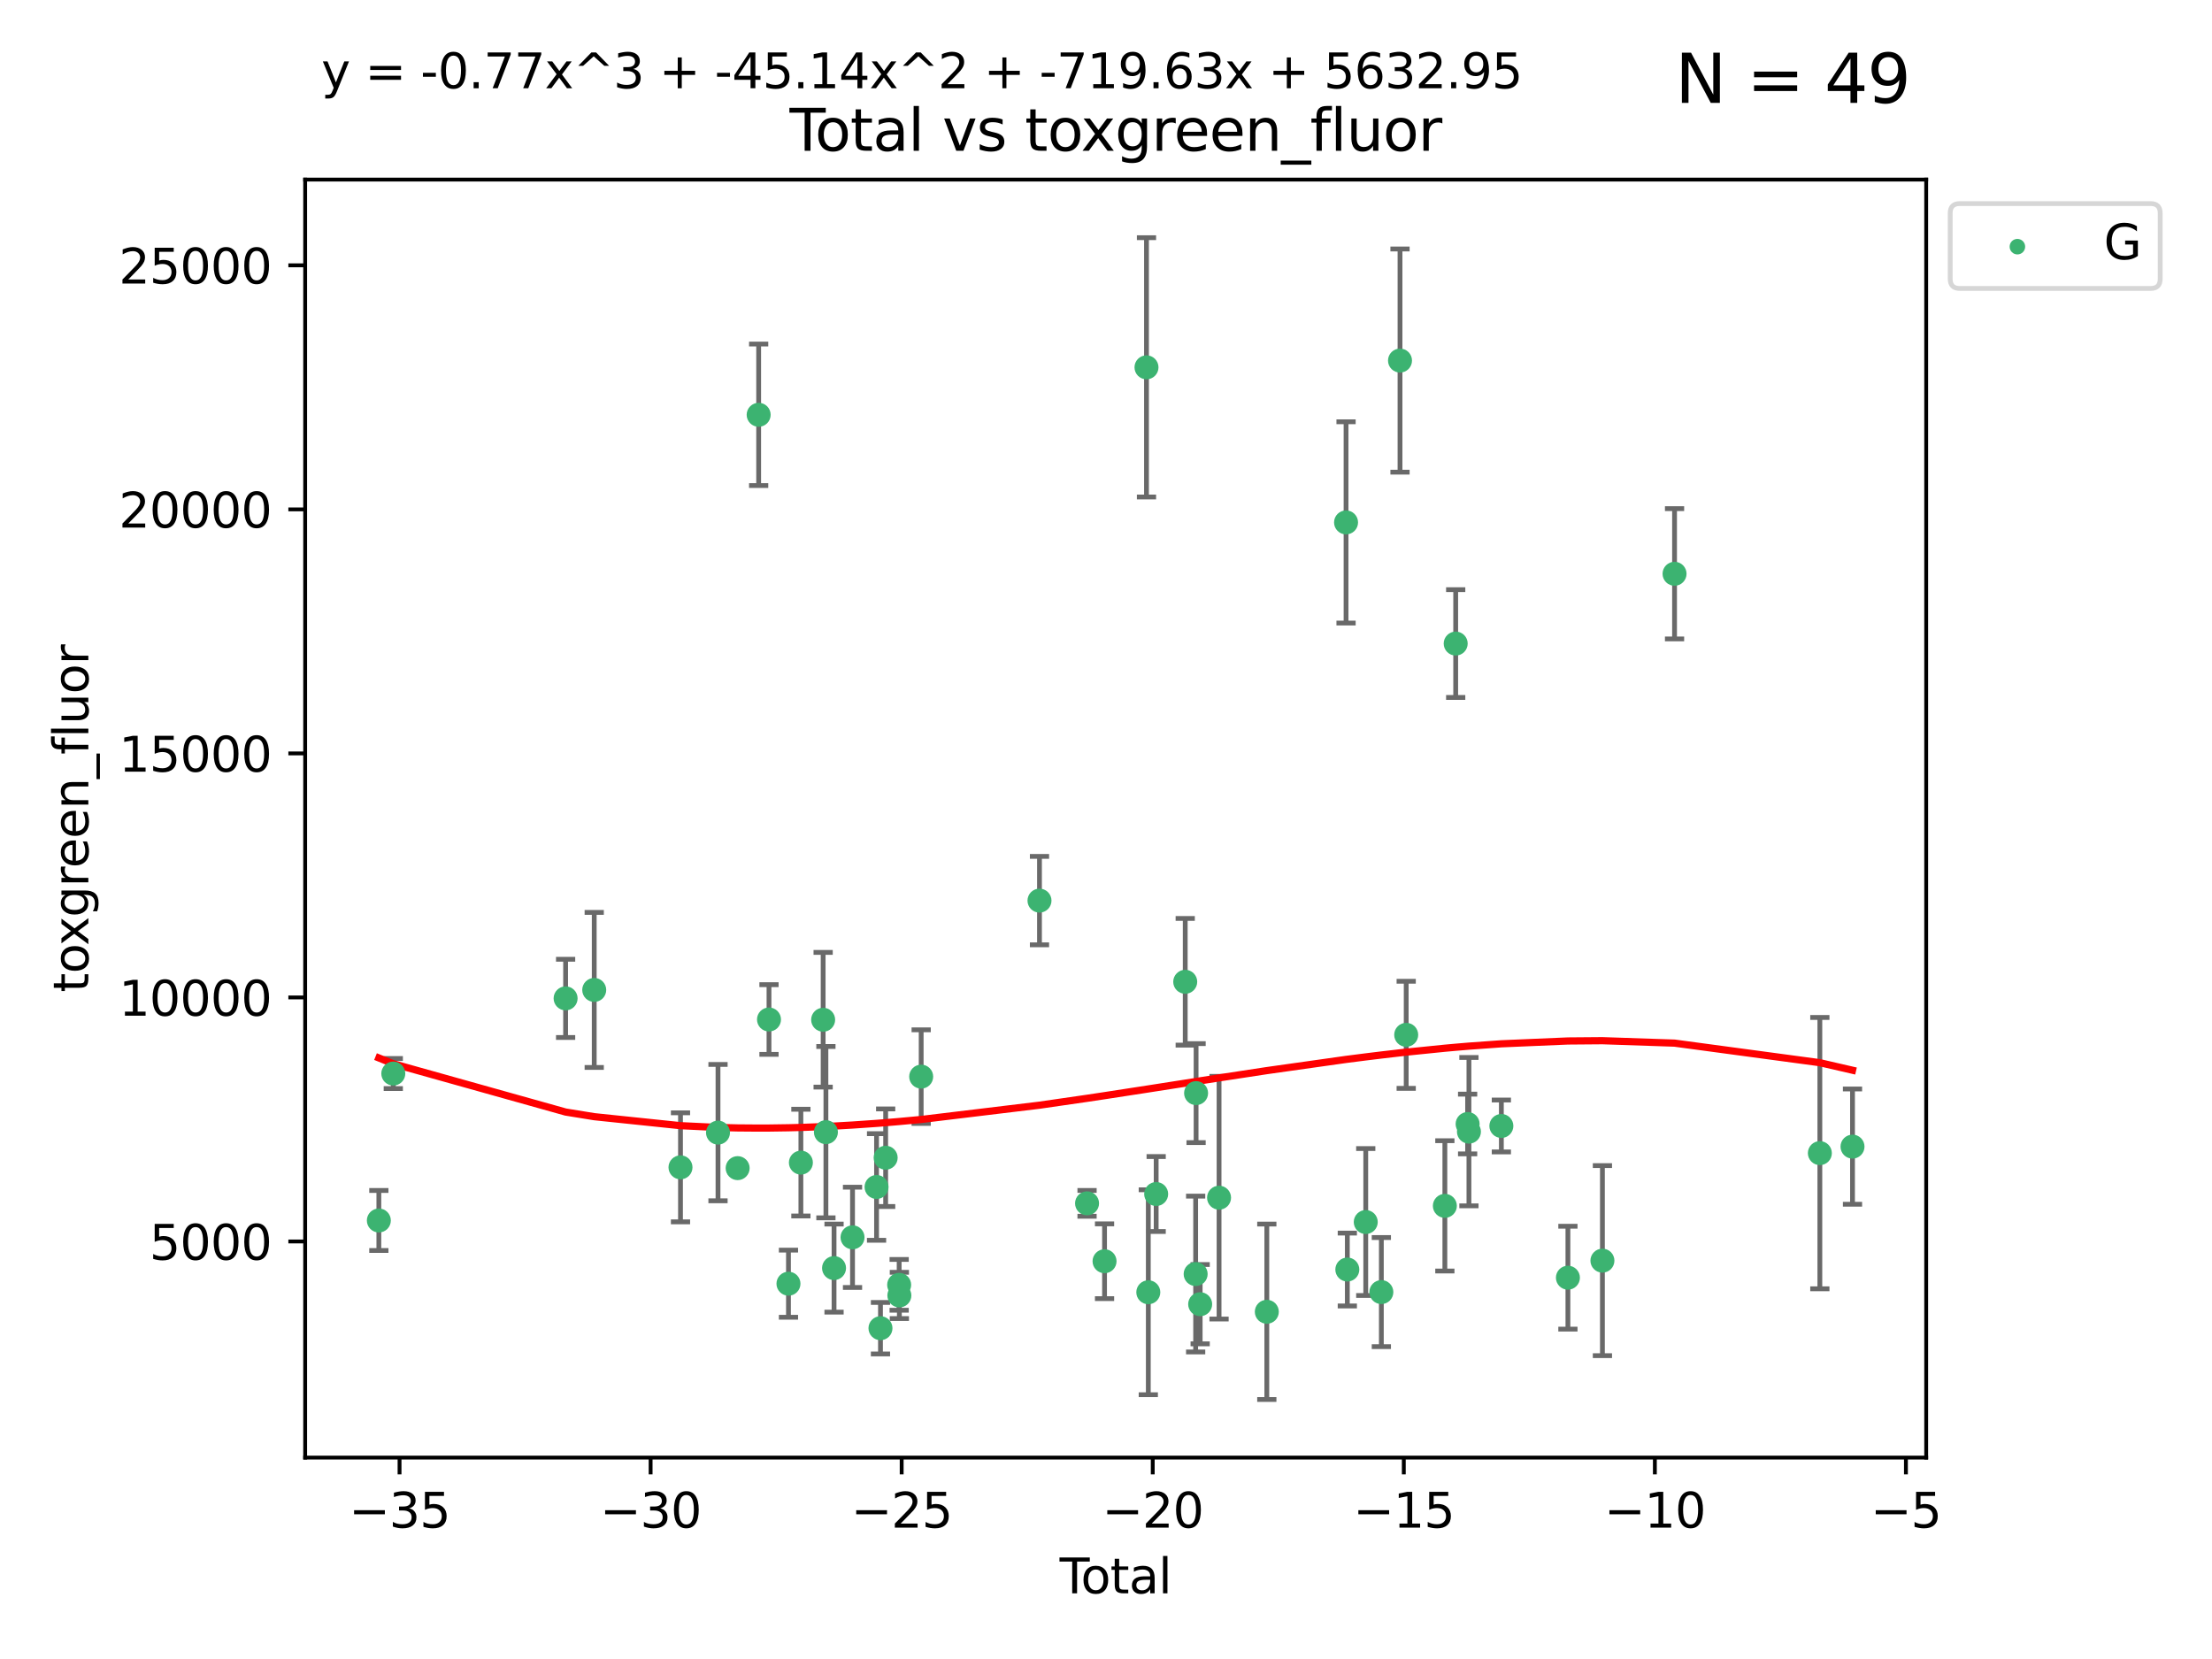 <?xml version="1.0" encoding="utf-8" standalone="no"?>
<!DOCTYPE svg PUBLIC "-//W3C//DTD SVG 1.1//EN"
  "http://www.w3.org/Graphics/SVG/1.1/DTD/svg11.dtd">
<svg xmlns:xlink="http://www.w3.org/1999/xlink" width="460.8pt" height="345.6pt" viewBox="0 0 460.8 345.6" xmlns="http://www.w3.org/2000/svg" version="1.1">
 <defs>
  <style type="text/css">*{stroke-linejoin: round; stroke-linecap: butt}</style>
 </defs>
 <g id="figure_1">
  <g id="patch_1">
   <path d="M 0 345.6 
L 460.8 345.6 
L 460.8 0 
L 0 0 
z
" style="fill: #ffffff"/>
  </g>
  <g id="axes_1">
   <g id="patch_2">
    <path d="M 63.571 303.64 
L 401.26 303.64 
L 401.26 37.411 
L 63.571 37.411 
z
" style="fill: #ffffff"/>
   </g>
   <g id="PathCollection_1">
    <defs>
     <path id="me7440941b0" d="M 0 1.118 
C 0.297 1.118 0.581 1 0.791 0.791 
C 1 0.581 1.118 0.297 1.118 0 
C 1.118 -0.297 1 -0.581 0.791 -0.791 
C 0.581 -1 0.297 -1.118 0 -1.118 
C -0.297 -1.118 -0.581 -1 -0.791 -0.791 
C -1 -0.581 -1.118 -0.297 -1.118 0 
C -1.118 0.297 -1 0.581 -0.791 0.791 
C -0.581 1 -0.297 1.118 0 1.118 
z
" style="stroke: #3cb371"/>
    </defs>
    <g clip-path="url(#p999477ed1e)">
     <use xlink:href="#me7440941b0" x="78.921" y="254.249" style="fill: #3cb371; stroke: #3cb371"/>
     <use xlink:href="#me7440941b0" x="81.93" y="223.641" style="fill: #3cb371; stroke: #3cb371"/>
     <use xlink:href="#me7440941b0" x="117.827" y="207.979" style="fill: #3cb371; stroke: #3cb371"/>
     <use xlink:href="#me7440941b0" x="123.788" y="206.22" style="fill: #3cb371; stroke: #3cb371"/>
     <use xlink:href="#me7440941b0" x="141.76" y="243.178" style="fill: #3cb371; stroke: #3cb371"/>
     <use xlink:href="#me7440941b0" x="149.573" y="235.945" style="fill: #3cb371; stroke: #3cb371"/>
     <use xlink:href="#me7440941b0" x="153.665" y="243.344" style="fill: #3cb371; stroke: #3cb371"/>
     <use xlink:href="#me7440941b0" x="158.042" y="86.408" style="fill: #3cb371; stroke: #3cb371"/>
     <use xlink:href="#me7440941b0" x="160.196" y="212.38" style="fill: #3cb371; stroke: #3cb371"/>
     <use xlink:href="#me7440941b0" x="164.252" y="267.417" style="fill: #3cb371; stroke: #3cb371"/>
     <use xlink:href="#me7440941b0" x="166.84" y="242.194" style="fill: #3cb371; stroke: #3cb371"/>
     <use xlink:href="#me7440941b0" x="171.475" y="212.433" style="fill: #3cb371; stroke: #3cb371"/>
     <use xlink:href="#me7440941b0" x="172.053" y="235.851" style="fill: #3cb371; stroke: #3cb371"/>
     <use xlink:href="#me7440941b0" x="173.747" y="264.164" style="fill: #3cb371; stroke: #3cb371"/>
     <use xlink:href="#me7440941b0" x="177.596" y="257.757" style="fill: #3cb371; stroke: #3cb371"/>
     <use xlink:href="#me7440941b0" x="182.603" y="247.271" style="fill: #3cb371; stroke: #3cb371"/>
     <use xlink:href="#me7440941b0" x="183.419" y="276.687" style="fill: #3cb371; stroke: #3cb371"/>
     <use xlink:href="#me7440941b0" x="184.499" y="241.174" style="fill: #3cb371; stroke: #3cb371"/>
     <use xlink:href="#me7440941b0" x="187.311" y="267.658" style="fill: #3cb371; stroke: #3cb371"/>
     <use xlink:href="#me7440941b0" x="187.355" y="269.866" style="fill: #3cb371; stroke: #3cb371"/>
     <use xlink:href="#me7440941b0" x="191.898" y="224.281" style="fill: #3cb371; stroke: #3cb371"/>
     <use xlink:href="#me7440941b0" x="216.545" y="187.615" style="fill: #3cb371; stroke: #3cb371"/>
     <use xlink:href="#me7440941b0" x="226.453" y="250.678" style="fill: #3cb371; stroke: #3cb371"/>
     <use xlink:href="#me7440941b0" x="230.097" y="262.738" style="fill: #3cb371; stroke: #3cb371"/>
     <use xlink:href="#me7440941b0" x="238.835" y="76.523" style="fill: #3cb371; stroke: #3cb371"/>
     <use xlink:href="#me7440941b0" x="239.213" y="269.202" style="fill: #3cb371; stroke: #3cb371"/>
     <use xlink:href="#me7440941b0" x="240.851" y="248.737" style="fill: #3cb371; stroke: #3cb371"/>
     <use xlink:href="#me7440941b0" x="246.904" y="204.526" style="fill: #3cb371; stroke: #3cb371"/>
     <use xlink:href="#me7440941b0" x="249.076" y="265.407" style="fill: #3cb371; stroke: #3cb371"/>
     <use xlink:href="#me7440941b0" x="249.167" y="227.716" style="fill: #3cb371; stroke: #3cb371"/>
     <use xlink:href="#me7440941b0" x="250.017" y="271.687" style="fill: #3cb371; stroke: #3cb371"/>
     <use xlink:href="#me7440941b0" x="253.952" y="249.5" style="fill: #3cb371; stroke: #3cb371"/>
     <use xlink:href="#me7440941b0" x="263.901" y="273.268" style="fill: #3cb371; stroke: #3cb371"/>
     <use xlink:href="#me7440941b0" x="280.407" y="108.828" style="fill: #3cb371; stroke: #3cb371"/>
     <use xlink:href="#me7440941b0" x="280.673" y="264.465" style="fill: #3cb371; stroke: #3cb371"/>
     <use xlink:href="#me7440941b0" x="284.511" y="254.573" style="fill: #3cb371; stroke: #3cb371"/>
     <use xlink:href="#me7440941b0" x="287.76" y="269.166" style="fill: #3cb371; stroke: #3cb371"/>
     <use xlink:href="#me7440941b0" x="291.648" y="75.114" style="fill: #3cb371; stroke: #3cb371"/>
     <use xlink:href="#me7440941b0" x="292.937" y="215.573" style="fill: #3cb371; stroke: #3cb371"/>
     <use xlink:href="#me7440941b0" x="300.991" y="251.202" style="fill: #3cb371; stroke: #3cb371"/>
     <use xlink:href="#me7440941b0" x="303.248" y="134.066" style="fill: #3cb371; stroke: #3cb371"/>
     <use xlink:href="#me7440941b0" x="305.733" y="234.151" style="fill: #3cb371; stroke: #3cb371"/>
     <use xlink:href="#me7440941b0" x="306.006" y="235.745" style="fill: #3cb371; stroke: #3cb371"/>
     <use xlink:href="#me7440941b0" x="312.761" y="234.558" style="fill: #3cb371; stroke: #3cb371"/>
     <use xlink:href="#me7440941b0" x="326.625" y="266.167" style="fill: #3cb371; stroke: #3cb371"/>
     <use xlink:href="#me7440941b0" x="333.814" y="262.615" style="fill: #3cb371; stroke: #3cb371"/>
     <use xlink:href="#me7440941b0" x="348.839" y="119.527" style="fill: #3cb371; stroke: #3cb371"/>
     <use xlink:href="#me7440941b0" x="379.109" y="240.218" style="fill: #3cb371; stroke: #3cb371"/>
     <use xlink:href="#me7440941b0" x="385.911" y="238.863" style="fill: #3cb371; stroke: #3cb371"/>
    </g>
   </g>
   <g id="matplotlib.axis_1">
    <g id="xtick_1">
     <g id="line2d_1">
      <defs>
       <path id="m8371731d5a" d="M 0 0 
L 0 3.5 
" style="stroke: #000000; stroke-width: 0.8"/>
      </defs>
      <g>
       <use xlink:href="#m8371731d5a" x="83.232" y="303.64" style="stroke: #000000; stroke-width: 0.8"/>
      </g>
     </g>
     <g id="text_1">
      <!-- −35 -->
      <g transform="translate(72.68 318.238)scale(0.1 -0.1)">
       <defs>
        <path id="DejaVuSans-2212" d="M 678 2272 
L 4684 2272 
L 4684 1741 
L 678 1741 
L 678 2272 
z
" transform="scale(0.016)"/>
        <path id="DejaVuSans-33" d="M 2597 2516 
Q 3050 2419 3304 2112 
Q 3559 1806 3559 1356 
Q 3559 666 3084 287 
Q 2609 -91 1734 -91 
Q 1441 -91 1130 -33 
Q 819 25 488 141 
L 488 750 
Q 750 597 1062 519 
Q 1375 441 1716 441 
Q 2309 441 2620 675 
Q 2931 909 2931 1356 
Q 2931 1769 2642 2001 
Q 2353 2234 1838 2234 
L 1294 2234 
L 1294 2753 
L 1863 2753 
Q 2328 2753 2575 2939 
Q 2822 3125 2822 3475 
Q 2822 3834 2567 4026 
Q 2313 4219 1838 4219 
Q 1578 4219 1281 4162 
Q 984 4106 628 3988 
L 628 4550 
Q 988 4650 1302 4700 
Q 1616 4750 1894 4750 
Q 2613 4750 3031 4423 
Q 3450 4097 3450 3541 
Q 3450 3153 3228 2886 
Q 3006 2619 2597 2516 
z
" transform="scale(0.016)"/>
        <path id="DejaVuSans-35" d="M 691 4666 
L 3169 4666 
L 3169 4134 
L 1269 4134 
L 1269 2991 
Q 1406 3038 1543 3061 
Q 1681 3084 1819 3084 
Q 2600 3084 3056 2656 
Q 3513 2228 3513 1497 
Q 3513 744 3044 326 
Q 2575 -91 1722 -91 
Q 1428 -91 1123 -41 
Q 819 9 494 109 
L 494 744 
Q 775 591 1075 516 
Q 1375 441 1709 441 
Q 2250 441 2565 725 
Q 2881 1009 2881 1497 
Q 2881 1984 2565 2268 
Q 2250 2553 1709 2553 
Q 1456 2553 1204 2497 
Q 953 2441 691 2322 
L 691 4666 
z
" transform="scale(0.016)"/>
       </defs>
       <use xlink:href="#DejaVuSans-2212"/>
       <use xlink:href="#DejaVuSans-33" x="83.789"/>
       <use xlink:href="#DejaVuSans-35" x="147.412"/>
      </g>
     </g>
    </g>
    <g id="xtick_2">
     <g id="line2d_2">
      <g>
       <use xlink:href="#m8371731d5a" x="135.534" y="303.64" style="stroke: #000000; stroke-width: 0.8"/>
      </g>
     </g>
     <g id="text_2">
      <!-- −30 -->
      <g transform="translate(124.981 318.238)scale(0.1 -0.1)">
       <defs>
        <path id="DejaVuSans-30" d="M 2034 4250 
Q 1547 4250 1301 3770 
Q 1056 3291 1056 2328 
Q 1056 1369 1301 889 
Q 1547 409 2034 409 
Q 2525 409 2770 889 
Q 3016 1369 3016 2328 
Q 3016 3291 2770 3770 
Q 2525 4250 2034 4250 
z
M 2034 4750 
Q 2819 4750 3233 4129 
Q 3647 3509 3647 2328 
Q 3647 1150 3233 529 
Q 2819 -91 2034 -91 
Q 1250 -91 836 529 
Q 422 1150 422 2328 
Q 422 3509 836 4129 
Q 1250 4750 2034 4750 
z
" transform="scale(0.016)"/>
       </defs>
       <use xlink:href="#DejaVuSans-2212"/>
       <use xlink:href="#DejaVuSans-33" x="83.789"/>
       <use xlink:href="#DejaVuSans-30" x="147.412"/>
      </g>
     </g>
    </g>
    <g id="xtick_3">
     <g id="line2d_3">
      <g>
       <use xlink:href="#m8371731d5a" x="187.835" y="303.64" style="stroke: #000000; stroke-width: 0.8"/>
      </g>
     </g>
     <g id="text_3">
      <!-- −25 -->
      <g transform="translate(177.283 318.238)scale(0.1 -0.1)">
       <defs>
        <path id="DejaVuSans-32" d="M 1228 531 
L 3431 531 
L 3431 0 
L 469 0 
L 469 531 
Q 828 903 1448 1529 
Q 2069 2156 2228 2338 
Q 2531 2678 2651 2914 
Q 2772 3150 2772 3378 
Q 2772 3750 2511 3984 
Q 2250 4219 1831 4219 
Q 1534 4219 1204 4116 
Q 875 4013 500 3803 
L 500 4441 
Q 881 4594 1212 4672 
Q 1544 4750 1819 4750 
Q 2544 4750 2975 4387 
Q 3406 4025 3406 3419 
Q 3406 3131 3298 2873 
Q 3191 2616 2906 2266 
Q 2828 2175 2409 1742 
Q 1991 1309 1228 531 
z
" transform="scale(0.016)"/>
       </defs>
       <use xlink:href="#DejaVuSans-2212"/>
       <use xlink:href="#DejaVuSans-32" x="83.789"/>
       <use xlink:href="#DejaVuSans-35" x="147.412"/>
      </g>
     </g>
    </g>
    <g id="xtick_4">
     <g id="line2d_4">
      <g>
       <use xlink:href="#m8371731d5a" x="240.136" y="303.64" style="stroke: #000000; stroke-width: 0.8"/>
      </g>
     </g>
     <g id="text_4">
      <!-- −20 -->
      <g transform="translate(229.584 318.238)scale(0.1 -0.1)">
       <use xlink:href="#DejaVuSans-2212"/>
       <use xlink:href="#DejaVuSans-32" x="83.789"/>
       <use xlink:href="#DejaVuSans-30" x="147.412"/>
      </g>
     </g>
    </g>
    <g id="xtick_5">
     <g id="line2d_5">
      <g>
       <use xlink:href="#m8371731d5a" x="292.437" y="303.64" style="stroke: #000000; stroke-width: 0.8"/>
      </g>
     </g>
     <g id="text_5">
      <!-- −15 -->
      <g transform="translate(281.885 318.238)scale(0.1 -0.1)">
       <defs>
        <path id="DejaVuSans-31" d="M 794 531 
L 1825 531 
L 1825 4091 
L 703 3866 
L 703 4441 
L 1819 4666 
L 2450 4666 
L 2450 531 
L 3481 531 
L 3481 0 
L 794 0 
L 794 531 
z
" transform="scale(0.016)"/>
       </defs>
       <use xlink:href="#DejaVuSans-2212"/>
       <use xlink:href="#DejaVuSans-31" x="83.789"/>
       <use xlink:href="#DejaVuSans-35" x="147.412"/>
      </g>
     </g>
    </g>
    <g id="xtick_6">
     <g id="line2d_6">
      <g>
       <use xlink:href="#m8371731d5a" x="344.739" y="303.64" style="stroke: #000000; stroke-width: 0.8"/>
      </g>
     </g>
     <g id="text_6">
      <!-- −10 -->
      <g transform="translate(334.186 318.238)scale(0.1 -0.1)">
       <use xlink:href="#DejaVuSans-2212"/>
       <use xlink:href="#DejaVuSans-31" x="83.789"/>
       <use xlink:href="#DejaVuSans-30" x="147.412"/>
      </g>
     </g>
    </g>
    <g id="xtick_7">
     <g id="line2d_7">
      <g>
       <use xlink:href="#m8371731d5a" x="397.04" y="303.64" style="stroke: #000000; stroke-width: 0.8"/>
      </g>
     </g>
     <g id="text_7">
      <!-- −5 -->
      <g transform="translate(389.669 318.238)scale(0.1 -0.1)">
       <use xlink:href="#DejaVuSans-2212"/>
       <use xlink:href="#DejaVuSans-35" x="83.789"/>
      </g>
     </g>
    </g>
    <g id="text_8">
     <!-- Total -->
     <g transform="translate(220.739 331.917)scale(0.1 -0.1)">
      <defs>
       <path id="DejaVuSans-54" d="M -19 4666 
L 3928 4666 
L 3928 4134 
L 2272 4134 
L 2272 0 
L 1638 0 
L 1638 4134 
L -19 4134 
L -19 4666 
z
" transform="scale(0.016)"/>
       <path id="DejaVuSans-6f" d="M 1959 3097 
Q 1497 3097 1228 2736 
Q 959 2375 959 1747 
Q 959 1119 1226 758 
Q 1494 397 1959 397 
Q 2419 397 2687 759 
Q 2956 1122 2956 1747 
Q 2956 2369 2687 2733 
Q 2419 3097 1959 3097 
z
M 1959 3584 
Q 2709 3584 3137 3096 
Q 3566 2609 3566 1747 
Q 3566 888 3137 398 
Q 2709 -91 1959 -91 
Q 1206 -91 779 398 
Q 353 888 353 1747 
Q 353 2609 779 3096 
Q 1206 3584 1959 3584 
z
" transform="scale(0.016)"/>
       <path id="DejaVuSans-74" d="M 1172 4494 
L 1172 3500 
L 2356 3500 
L 2356 3053 
L 1172 3053 
L 1172 1153 
Q 1172 725 1289 603 
Q 1406 481 1766 481 
L 2356 481 
L 2356 0 
L 1766 0 
Q 1100 0 847 248 
Q 594 497 594 1153 
L 594 3053 
L 172 3053 
L 172 3500 
L 594 3500 
L 594 4494 
L 1172 4494 
z
" transform="scale(0.016)"/>
       <path id="DejaVuSans-61" d="M 2194 1759 
Q 1497 1759 1228 1600 
Q 959 1441 959 1056 
Q 959 750 1161 570 
Q 1363 391 1709 391 
Q 2188 391 2477 730 
Q 2766 1069 2766 1631 
L 2766 1759 
L 2194 1759 
z
M 3341 1997 
L 3341 0 
L 2766 0 
L 2766 531 
Q 2569 213 2275 61 
Q 1981 -91 1556 -91 
Q 1019 -91 701 211 
Q 384 513 384 1019 
Q 384 1609 779 1909 
Q 1175 2209 1959 2209 
L 2766 2209 
L 2766 2266 
Q 2766 2663 2505 2880 
Q 2244 3097 1772 3097 
Q 1472 3097 1187 3025 
Q 903 2953 641 2809 
L 641 3341 
Q 956 3463 1253 3523 
Q 1550 3584 1831 3584 
Q 2591 3584 2966 3190 
Q 3341 2797 3341 1997 
z
" transform="scale(0.016)"/>
       <path id="DejaVuSans-6c" d="M 603 4863 
L 1178 4863 
L 1178 0 
L 603 0 
L 603 4863 
z
" transform="scale(0.016)"/>
      </defs>
      <use xlink:href="#DejaVuSans-54"/>
      <use xlink:href="#DejaVuSans-6f" x="44.084"/>
      <use xlink:href="#DejaVuSans-74" x="105.266"/>
      <use xlink:href="#DejaVuSans-61" x="144.475"/>
      <use xlink:href="#DejaVuSans-6c" x="205.754"/>
     </g>
    </g>
   </g>
   <g id="matplotlib.axis_2">
    <g id="ytick_1">
     <g id="line2d_8">
      <defs>
       <path id="m6489da1546" d="M 0 0 
L -3.5 0 
" style="stroke: #000000; stroke-width: 0.8"/>
      </defs>
      <g>
       <use xlink:href="#m6489da1546" x="63.571" y="258.624" style="stroke: #000000; stroke-width: 0.8"/>
      </g>
     </g>
     <g id="text_9">
      <!-- 5000 -->
      <g transform="translate(31.121 262.423)scale(0.1 -0.1)">
       <use xlink:href="#DejaVuSans-35"/>
       <use xlink:href="#DejaVuSans-30" x="63.623"/>
       <use xlink:href="#DejaVuSans-30" x="127.246"/>
       <use xlink:href="#DejaVuSans-30" x="190.869"/>
      </g>
     </g>
    </g>
    <g id="ytick_2">
     <g id="line2d_9">
      <g>
       <use xlink:href="#m6489da1546" x="63.571" y="207.786" style="stroke: #000000; stroke-width: 0.8"/>
      </g>
     </g>
     <g id="text_10">
      <!-- 10000 -->
      <g transform="translate(24.759 211.585)scale(0.1 -0.1)">
       <use xlink:href="#DejaVuSans-31"/>
       <use xlink:href="#DejaVuSans-30" x="63.623"/>
       <use xlink:href="#DejaVuSans-30" x="127.246"/>
       <use xlink:href="#DejaVuSans-30" x="190.869"/>
       <use xlink:href="#DejaVuSans-30" x="254.492"/>
      </g>
     </g>
    </g>
    <g id="ytick_3">
     <g id="line2d_10">
      <g>
       <use xlink:href="#m6489da1546" x="63.571" y="156.947" style="stroke: #000000; stroke-width: 0.8"/>
      </g>
     </g>
     <g id="text_11">
      <!-- 15000 -->
      <g transform="translate(24.759 160.746)scale(0.1 -0.1)">
       <use xlink:href="#DejaVuSans-31"/>
       <use xlink:href="#DejaVuSans-35" x="63.623"/>
       <use xlink:href="#DejaVuSans-30" x="127.246"/>
       <use xlink:href="#DejaVuSans-30" x="190.869"/>
       <use xlink:href="#DejaVuSans-30" x="254.492"/>
      </g>
     </g>
    </g>
    <g id="ytick_4">
     <g id="line2d_11">
      <g>
       <use xlink:href="#m6489da1546" x="63.571" y="106.109" style="stroke: #000000; stroke-width: 0.8"/>
      </g>
     </g>
     <g id="text_12">
      <!-- 20000 -->
      <g transform="translate(24.759 109.908)scale(0.1 -0.1)">
       <use xlink:href="#DejaVuSans-32"/>
       <use xlink:href="#DejaVuSans-30" x="63.623"/>
       <use xlink:href="#DejaVuSans-30" x="127.246"/>
       <use xlink:href="#DejaVuSans-30" x="190.869"/>
       <use xlink:href="#DejaVuSans-30" x="254.492"/>
      </g>
     </g>
    </g>
    <g id="ytick_5">
     <g id="line2d_12">
      <g>
       <use xlink:href="#m6489da1546" x="63.571" y="55.271" style="stroke: #000000; stroke-width: 0.8"/>
      </g>
     </g>
     <g id="text_13">
      <!-- 25000 -->
      <g transform="translate(24.759 59.07)scale(0.1 -0.1)">
       <use xlink:href="#DejaVuSans-32"/>
       <use xlink:href="#DejaVuSans-35" x="63.623"/>
       <use xlink:href="#DejaVuSans-30" x="127.246"/>
       <use xlink:href="#DejaVuSans-30" x="190.869"/>
       <use xlink:href="#DejaVuSans-30" x="254.492"/>
      </g>
     </g>
    </g>
    <g id="text_14">
     <!-- toxgreen_fluor -->
     <g transform="translate(18.401 206.72)rotate(-90)scale(0.1 -0.1)">
      <defs>
       <path id="DejaVuSans-78" d="M 3513 3500 
L 2247 1797 
L 3578 0 
L 2900 0 
L 1881 1375 
L 863 0 
L 184 0 
L 1544 1831 
L 300 3500 
L 978 3500 
L 1906 2253 
L 2834 3500 
L 3513 3500 
z
" transform="scale(0.016)"/>
       <path id="DejaVuSans-67" d="M 2906 1791 
Q 2906 2416 2648 2759 
Q 2391 3103 1925 3103 
Q 1463 3103 1205 2759 
Q 947 2416 947 1791 
Q 947 1169 1205 825 
Q 1463 481 1925 481 
Q 2391 481 2648 825 
Q 2906 1169 2906 1791 
z
M 3481 434 
Q 3481 -459 3084 -895 
Q 2688 -1331 1869 -1331 
Q 1566 -1331 1297 -1286 
Q 1028 -1241 775 -1147 
L 775 -588 
Q 1028 -725 1275 -790 
Q 1522 -856 1778 -856 
Q 2344 -856 2625 -561 
Q 2906 -266 2906 331 
L 2906 616 
Q 2728 306 2450 153 
Q 2172 0 1784 0 
Q 1141 0 747 490 
Q 353 981 353 1791 
Q 353 2603 747 3093 
Q 1141 3584 1784 3584 
Q 2172 3584 2450 3431 
Q 2728 3278 2906 2969 
L 2906 3500 
L 3481 3500 
L 3481 434 
z
" transform="scale(0.016)"/>
       <path id="DejaVuSans-72" d="M 2631 2963 
Q 2534 3019 2420 3045 
Q 2306 3072 2169 3072 
Q 1681 3072 1420 2755 
Q 1159 2438 1159 1844 
L 1159 0 
L 581 0 
L 581 3500 
L 1159 3500 
L 1159 2956 
Q 1341 3275 1631 3429 
Q 1922 3584 2338 3584 
Q 2397 3584 2469 3576 
Q 2541 3569 2628 3553 
L 2631 2963 
z
" transform="scale(0.016)"/>
       <path id="DejaVuSans-65" d="M 3597 1894 
L 3597 1613 
L 953 1613 
Q 991 1019 1311 708 
Q 1631 397 2203 397 
Q 2534 397 2845 478 
Q 3156 559 3463 722 
L 3463 178 
Q 3153 47 2828 -22 
Q 2503 -91 2169 -91 
Q 1331 -91 842 396 
Q 353 884 353 1716 
Q 353 2575 817 3079 
Q 1281 3584 2069 3584 
Q 2775 3584 3186 3129 
Q 3597 2675 3597 1894 
z
M 3022 2063 
Q 3016 2534 2758 2815 
Q 2500 3097 2075 3097 
Q 1594 3097 1305 2825 
Q 1016 2553 972 2059 
L 3022 2063 
z
" transform="scale(0.016)"/>
       <path id="DejaVuSans-6e" d="M 3513 2113 
L 3513 0 
L 2938 0 
L 2938 2094 
Q 2938 2591 2744 2837 
Q 2550 3084 2163 3084 
Q 1697 3084 1428 2787 
Q 1159 2491 1159 1978 
L 1159 0 
L 581 0 
L 581 3500 
L 1159 3500 
L 1159 2956 
Q 1366 3272 1645 3428 
Q 1925 3584 2291 3584 
Q 2894 3584 3203 3211 
Q 3513 2838 3513 2113 
z
" transform="scale(0.016)"/>
       <path id="DejaVuSans-5f" d="M 3263 -1063 
L 3263 -1509 
L -63 -1509 
L -63 -1063 
L 3263 -1063 
z
" transform="scale(0.016)"/>
       <path id="DejaVuSans-66" d="M 2375 4863 
L 2375 4384 
L 1825 4384 
Q 1516 4384 1395 4259 
Q 1275 4134 1275 3809 
L 1275 3500 
L 2222 3500 
L 2222 3053 
L 1275 3053 
L 1275 0 
L 697 0 
L 697 3053 
L 147 3053 
L 147 3500 
L 697 3500 
L 697 3744 
Q 697 4328 969 4595 
Q 1241 4863 1831 4863 
L 2375 4863 
z
" transform="scale(0.016)"/>
       <path id="DejaVuSans-75" d="M 544 1381 
L 544 3500 
L 1119 3500 
L 1119 1403 
Q 1119 906 1312 657 
Q 1506 409 1894 409 
Q 2359 409 2629 706 
Q 2900 1003 2900 1516 
L 2900 3500 
L 3475 3500 
L 3475 0 
L 2900 0 
L 2900 538 
Q 2691 219 2414 64 
Q 2138 -91 1772 -91 
Q 1169 -91 856 284 
Q 544 659 544 1381 
z
M 1991 3584 
L 1991 3584 
z
" transform="scale(0.016)"/>
      </defs>
      <use xlink:href="#DejaVuSans-74"/>
      <use xlink:href="#DejaVuSans-6f" x="39.209"/>
      <use xlink:href="#DejaVuSans-78" x="97.266"/>
      <use xlink:href="#DejaVuSans-67" x="156.445"/>
      <use xlink:href="#DejaVuSans-72" x="219.922"/>
      <use xlink:href="#DejaVuSans-65" x="258.785"/>
      <use xlink:href="#DejaVuSans-65" x="320.309"/>
      <use xlink:href="#DejaVuSans-6e" x="381.832"/>
      <use xlink:href="#DejaVuSans-5f" x="445.211"/>
      <use xlink:href="#DejaVuSans-66" x="495.211"/>
      <use xlink:href="#DejaVuSans-6c" x="530.416"/>
      <use xlink:href="#DejaVuSans-75" x="558.199"/>
      <use xlink:href="#DejaVuSans-6f" x="621.578"/>
      <use xlink:href="#DejaVuSans-72" x="682.76"/>
     </g>
    </g>
   </g>
   <g id="LineCollection_1">
    <path d="M 78.921 260.501 
L 78.921 247.998 
" clip-path="url(#p999477ed1e)" style="fill: none; stroke: #696969"/>
    <path d="M 81.93 226.773 
L 81.93 220.509 
" clip-path="url(#p999477ed1e)" style="fill: none; stroke: #696969"/>
    <path d="M 117.827 216.128 
L 117.827 199.83 
" clip-path="url(#p999477ed1e)" style="fill: none; stroke: #696969"/>
    <path d="M 123.788 222.371 
L 123.788 190.069 
" clip-path="url(#p999477ed1e)" style="fill: none; stroke: #696969"/>
    <path d="M 141.76 254.535 
L 141.76 231.821 
" clip-path="url(#p999477ed1e)" style="fill: none; stroke: #696969"/>
    <path d="M 149.573 250.147 
L 149.573 221.743 
" clip-path="url(#p999477ed1e)" style="fill: none; stroke: #696969"/>
    <path d="M 153.665 244.208 
L 153.665 242.48 
" clip-path="url(#p999477ed1e)" style="fill: none; stroke: #696969"/>
    <path d="M 158.042 101.145 
L 158.042 71.67 
" clip-path="url(#p999477ed1e)" style="fill: none; stroke: #696969"/>
    <path d="M 160.196 219.638 
L 160.196 205.122 
" clip-path="url(#p999477ed1e)" style="fill: none; stroke: #696969"/>
    <path d="M 164.252 274.406 
L 164.252 260.429 
" clip-path="url(#p999477ed1e)" style="fill: none; stroke: #696969"/>
    <path d="M 166.84 253.312 
L 166.84 231.076 
" clip-path="url(#p999477ed1e)" style="fill: none; stroke: #696969"/>
    <path d="M 171.475 226.462 
L 171.475 198.403 
" clip-path="url(#p999477ed1e)" style="fill: none; stroke: #696969"/>
    <path d="M 172.053 253.698 
L 172.053 218.003 
" clip-path="url(#p999477ed1e)" style="fill: none; stroke: #696969"/>
    <path d="M 173.747 273.338 
L 173.747 254.991 
" clip-path="url(#p999477ed1e)" style="fill: none; stroke: #696969"/>
    <path d="M 177.596 268.203 
L 177.596 247.311 
" clip-path="url(#p999477ed1e)" style="fill: none; stroke: #696969"/>
    <path d="M 182.603 258.377 
L 182.603 236.164 
" clip-path="url(#p999477ed1e)" style="fill: none; stroke: #696969"/>
    <path d="M 183.419 282.05 
L 183.419 271.325 
" clip-path="url(#p999477ed1e)" style="fill: none; stroke: #696969"/>
    <path d="M 184.499 251.339 
L 184.499 231.008 
" clip-path="url(#p999477ed1e)" style="fill: none; stroke: #696969"/>
    <path d="M 187.311 272.947 
L 187.311 262.368 
" clip-path="url(#p999477ed1e)" style="fill: none; stroke: #696969"/>
    <path d="M 187.355 274.682 
L 187.355 265.05 
" clip-path="url(#p999477ed1e)" style="fill: none; stroke: #696969"/>
    <path d="M 191.898 234.028 
L 191.898 214.534 
" clip-path="url(#p999477ed1e)" style="fill: none; stroke: #696969"/>
    <path d="M 216.545 196.827 
L 216.545 178.403 
" clip-path="url(#p999477ed1e)" style="fill: none; stroke: #696969"/>
    <path d="M 226.453 253.365 
L 226.453 247.992 
" clip-path="url(#p999477ed1e)" style="fill: none; stroke: #696969"/>
    <path d="M 230.097 270.524 
L 230.097 254.951 
" clip-path="url(#p999477ed1e)" style="fill: none; stroke: #696969"/>
    <path d="M 238.835 103.534 
L 238.835 49.513 
" clip-path="url(#p999477ed1e)" style="fill: none; stroke: #696969"/>
    <path d="M 239.213 290.546 
L 239.213 247.857 
" clip-path="url(#p999477ed1e)" style="fill: none; stroke: #696969"/>
    <path d="M 240.851 256.544 
L 240.851 240.93 
" clip-path="url(#p999477ed1e)" style="fill: none; stroke: #696969"/>
    <path d="M 246.904 217.72 
L 246.904 191.333 
" clip-path="url(#p999477ed1e)" style="fill: none; stroke: #696969"/>
    <path d="M 249.076 281.638 
L 249.076 249.176 
" clip-path="url(#p999477ed1e)" style="fill: none; stroke: #696969"/>
    <path d="M 249.167 238.024 
L 249.167 217.409 
" clip-path="url(#p999477ed1e)" style="fill: none; stroke: #696969"/>
    <path d="M 250.017 279.947 
L 250.017 263.428 
" clip-path="url(#p999477ed1e)" style="fill: none; stroke: #696969"/>
    <path d="M 253.952 274.778 
L 253.952 224.222 
" clip-path="url(#p999477ed1e)" style="fill: none; stroke: #696969"/>
    <path d="M 263.901 291.539 
L 263.901 254.998 
" clip-path="url(#p999477ed1e)" style="fill: none; stroke: #696969"/>
    <path d="M 280.407 129.788 
L 280.407 87.868 
" clip-path="url(#p999477ed1e)" style="fill: none; stroke: #696969"/>
    <path d="M 280.673 272.055 
L 280.673 256.876 
" clip-path="url(#p999477ed1e)" style="fill: none; stroke: #696969"/>
    <path d="M 284.511 269.877 
L 284.511 239.268 
" clip-path="url(#p999477ed1e)" style="fill: none; stroke: #696969"/>
    <path d="M 287.76 280.529 
L 287.76 257.802 
" clip-path="url(#p999477ed1e)" style="fill: none; stroke: #696969"/>
    <path d="M 291.648 98.362 
L 291.648 51.866 
" clip-path="url(#p999477ed1e)" style="fill: none; stroke: #696969"/>
    <path d="M 292.937 226.727 
L 292.937 204.418 
" clip-path="url(#p999477ed1e)" style="fill: none; stroke: #696969"/>
    <path d="M 300.991 264.774 
L 300.991 237.629 
" clip-path="url(#p999477ed1e)" style="fill: none; stroke: #696969"/>
    <path d="M 303.248 145.294 
L 303.248 122.838 
" clip-path="url(#p999477ed1e)" style="fill: none; stroke: #696969"/>
    <path d="M 305.733 240.374 
L 305.733 227.928 
" clip-path="url(#p999477ed1e)" style="fill: none; stroke: #696969"/>
    <path d="M 306.006 251.2 
L 306.006 220.291 
" clip-path="url(#p999477ed1e)" style="fill: none; stroke: #696969"/>
    <path d="M 312.761 239.962 
L 312.761 229.154 
" clip-path="url(#p999477ed1e)" style="fill: none; stroke: #696969"/>
    <path d="M 326.625 276.883 
L 326.625 255.451 
" clip-path="url(#p999477ed1e)" style="fill: none; stroke: #696969"/>
    <path d="M 333.814 282.413 
L 333.814 242.817 
" clip-path="url(#p999477ed1e)" style="fill: none; stroke: #696969"/>
    <path d="M 348.839 133.095 
L 348.839 105.958 
" clip-path="url(#p999477ed1e)" style="fill: none; stroke: #696969"/>
    <path d="M 379.109 268.48 
L 379.109 211.956 
" clip-path="url(#p999477ed1e)" style="fill: none; stroke: #696969"/>
    <path d="M 385.911 250.868 
L 385.911 226.858 
" clip-path="url(#p999477ed1e)" style="fill: none; stroke: #696969"/>
   </g>
   <g id="line2d_13">
    <defs>
     <path id="m89d06da1ef" d="M 2 0 
L -2 -0 
" style="stroke: #696969"/>
    </defs>
    <g clip-path="url(#p999477ed1e)">
     <use xlink:href="#m89d06da1ef" x="78.921" y="260.501" style="fill: #696969; stroke: #696969"/>
     <use xlink:href="#m89d06da1ef" x="81.93" y="226.773" style="fill: #696969; stroke: #696969"/>
     <use xlink:href="#m89d06da1ef" x="117.827" y="216.128" style="fill: #696969; stroke: #696969"/>
     <use xlink:href="#m89d06da1ef" x="123.788" y="222.371" style="fill: #696969; stroke: #696969"/>
     <use xlink:href="#m89d06da1ef" x="141.76" y="254.535" style="fill: #696969; stroke: #696969"/>
     <use xlink:href="#m89d06da1ef" x="149.573" y="250.147" style="fill: #696969; stroke: #696969"/>
     <use xlink:href="#m89d06da1ef" x="153.665" y="244.208" style="fill: #696969; stroke: #696969"/>
     <use xlink:href="#m89d06da1ef" x="158.042" y="101.145" style="fill: #696969; stroke: #696969"/>
     <use xlink:href="#m89d06da1ef" x="160.196" y="219.638" style="fill: #696969; stroke: #696969"/>
     <use xlink:href="#m89d06da1ef" x="164.252" y="274.406" style="fill: #696969; stroke: #696969"/>
     <use xlink:href="#m89d06da1ef" x="166.84" y="253.312" style="fill: #696969; stroke: #696969"/>
     <use xlink:href="#m89d06da1ef" x="171.475" y="226.462" style="fill: #696969; stroke: #696969"/>
     <use xlink:href="#m89d06da1ef" x="172.053" y="253.698" style="fill: #696969; stroke: #696969"/>
     <use xlink:href="#m89d06da1ef" x="173.747" y="273.338" style="fill: #696969; stroke: #696969"/>
     <use xlink:href="#m89d06da1ef" x="177.596" y="268.203" style="fill: #696969; stroke: #696969"/>
     <use xlink:href="#m89d06da1ef" x="182.603" y="258.377" style="fill: #696969; stroke: #696969"/>
     <use xlink:href="#m89d06da1ef" x="183.419" y="282.05" style="fill: #696969; stroke: #696969"/>
     <use xlink:href="#m89d06da1ef" x="184.499" y="251.339" style="fill: #696969; stroke: #696969"/>
     <use xlink:href="#m89d06da1ef" x="187.311" y="272.947" style="fill: #696969; stroke: #696969"/>
     <use xlink:href="#m89d06da1ef" x="187.355" y="274.682" style="fill: #696969; stroke: #696969"/>
     <use xlink:href="#m89d06da1ef" x="191.898" y="234.028" style="fill: #696969; stroke: #696969"/>
     <use xlink:href="#m89d06da1ef" x="216.545" y="196.827" style="fill: #696969; stroke: #696969"/>
     <use xlink:href="#m89d06da1ef" x="226.453" y="253.365" style="fill: #696969; stroke: #696969"/>
     <use xlink:href="#m89d06da1ef" x="230.097" y="270.524" style="fill: #696969; stroke: #696969"/>
     <use xlink:href="#m89d06da1ef" x="238.835" y="103.534" style="fill: #696969; stroke: #696969"/>
     <use xlink:href="#m89d06da1ef" x="239.213" y="290.546" style="fill: #696969; stroke: #696969"/>
     <use xlink:href="#m89d06da1ef" x="240.851" y="256.544" style="fill: #696969; stroke: #696969"/>
     <use xlink:href="#m89d06da1ef" x="246.904" y="217.72" style="fill: #696969; stroke: #696969"/>
     <use xlink:href="#m89d06da1ef" x="249.076" y="281.638" style="fill: #696969; stroke: #696969"/>
     <use xlink:href="#m89d06da1ef" x="249.167" y="238.024" style="fill: #696969; stroke: #696969"/>
     <use xlink:href="#m89d06da1ef" x="250.017" y="279.947" style="fill: #696969; stroke: #696969"/>
     <use xlink:href="#m89d06da1ef" x="253.952" y="274.778" style="fill: #696969; stroke: #696969"/>
     <use xlink:href="#m89d06da1ef" x="263.901" y="291.539" style="fill: #696969; stroke: #696969"/>
     <use xlink:href="#m89d06da1ef" x="280.407" y="129.788" style="fill: #696969; stroke: #696969"/>
     <use xlink:href="#m89d06da1ef" x="280.673" y="272.055" style="fill: #696969; stroke: #696969"/>
     <use xlink:href="#m89d06da1ef" x="284.511" y="269.877" style="fill: #696969; stroke: #696969"/>
     <use xlink:href="#m89d06da1ef" x="287.76" y="280.529" style="fill: #696969; stroke: #696969"/>
     <use xlink:href="#m89d06da1ef" x="291.648" y="98.362" style="fill: #696969; stroke: #696969"/>
     <use xlink:href="#m89d06da1ef" x="292.937" y="226.727" style="fill: #696969; stroke: #696969"/>
     <use xlink:href="#m89d06da1ef" x="300.991" y="264.774" style="fill: #696969; stroke: #696969"/>
     <use xlink:href="#m89d06da1ef" x="303.248" y="145.294" style="fill: #696969; stroke: #696969"/>
     <use xlink:href="#m89d06da1ef" x="305.733" y="240.374" style="fill: #696969; stroke: #696969"/>
     <use xlink:href="#m89d06da1ef" x="306.006" y="251.2" style="fill: #696969; stroke: #696969"/>
     <use xlink:href="#m89d06da1ef" x="312.761" y="239.962" style="fill: #696969; stroke: #696969"/>
     <use xlink:href="#m89d06da1ef" x="326.625" y="276.883" style="fill: #696969; stroke: #696969"/>
     <use xlink:href="#m89d06da1ef" x="333.814" y="282.413" style="fill: #696969; stroke: #696969"/>
     <use xlink:href="#m89d06da1ef" x="348.839" y="133.095" style="fill: #696969; stroke: #696969"/>
     <use xlink:href="#m89d06da1ef" x="379.109" y="268.48" style="fill: #696969; stroke: #696969"/>
     <use xlink:href="#m89d06da1ef" x="385.911" y="250.868" style="fill: #696969; stroke: #696969"/>
    </g>
   </g>
   <g id="line2d_14">
    <g clip-path="url(#p999477ed1e)">
     <use xlink:href="#m89d06da1ef" x="78.921" y="247.998" style="fill: #696969; stroke: #696969"/>
     <use xlink:href="#m89d06da1ef" x="81.93" y="220.509" style="fill: #696969; stroke: #696969"/>
     <use xlink:href="#m89d06da1ef" x="117.827" y="199.83" style="fill: #696969; stroke: #696969"/>
     <use xlink:href="#m89d06da1ef" x="123.788" y="190.069" style="fill: #696969; stroke: #696969"/>
     <use xlink:href="#m89d06da1ef" x="141.76" y="231.821" style="fill: #696969; stroke: #696969"/>
     <use xlink:href="#m89d06da1ef" x="149.573" y="221.743" style="fill: #696969; stroke: #696969"/>
     <use xlink:href="#m89d06da1ef" x="153.665" y="242.48" style="fill: #696969; stroke: #696969"/>
     <use xlink:href="#m89d06da1ef" x="158.042" y="71.67" style="fill: #696969; stroke: #696969"/>
     <use xlink:href="#m89d06da1ef" x="160.196" y="205.122" style="fill: #696969; stroke: #696969"/>
     <use xlink:href="#m89d06da1ef" x="164.252" y="260.429" style="fill: #696969; stroke: #696969"/>
     <use xlink:href="#m89d06da1ef" x="166.84" y="231.076" style="fill: #696969; stroke: #696969"/>
     <use xlink:href="#m89d06da1ef" x="171.475" y="198.403" style="fill: #696969; stroke: #696969"/>
     <use xlink:href="#m89d06da1ef" x="172.053" y="218.003" style="fill: #696969; stroke: #696969"/>
     <use xlink:href="#m89d06da1ef" x="173.747" y="254.991" style="fill: #696969; stroke: #696969"/>
     <use xlink:href="#m89d06da1ef" x="177.596" y="247.311" style="fill: #696969; stroke: #696969"/>
     <use xlink:href="#m89d06da1ef" x="182.603" y="236.164" style="fill: #696969; stroke: #696969"/>
     <use xlink:href="#m89d06da1ef" x="183.419" y="271.325" style="fill: #696969; stroke: #696969"/>
     <use xlink:href="#m89d06da1ef" x="184.499" y="231.008" style="fill: #696969; stroke: #696969"/>
     <use xlink:href="#m89d06da1ef" x="187.311" y="262.368" style="fill: #696969; stroke: #696969"/>
     <use xlink:href="#m89d06da1ef" x="187.355" y="265.05" style="fill: #696969; stroke: #696969"/>
     <use xlink:href="#m89d06da1ef" x="191.898" y="214.534" style="fill: #696969; stroke: #696969"/>
     <use xlink:href="#m89d06da1ef" x="216.545" y="178.403" style="fill: #696969; stroke: #696969"/>
     <use xlink:href="#m89d06da1ef" x="226.453" y="247.992" style="fill: #696969; stroke: #696969"/>
     <use xlink:href="#m89d06da1ef" x="230.097" y="254.951" style="fill: #696969; stroke: #696969"/>
     <use xlink:href="#m89d06da1ef" x="238.835" y="49.513" style="fill: #696969; stroke: #696969"/>
     <use xlink:href="#m89d06da1ef" x="239.213" y="247.857" style="fill: #696969; stroke: #696969"/>
     <use xlink:href="#m89d06da1ef" x="240.851" y="240.93" style="fill: #696969; stroke: #696969"/>
     <use xlink:href="#m89d06da1ef" x="246.904" y="191.333" style="fill: #696969; stroke: #696969"/>
     <use xlink:href="#m89d06da1ef" x="249.076" y="249.176" style="fill: #696969; stroke: #696969"/>
     <use xlink:href="#m89d06da1ef" x="249.167" y="217.409" style="fill: #696969; stroke: #696969"/>
     <use xlink:href="#m89d06da1ef" x="250.017" y="263.428" style="fill: #696969; stroke: #696969"/>
     <use xlink:href="#m89d06da1ef" x="253.952" y="224.222" style="fill: #696969; stroke: #696969"/>
     <use xlink:href="#m89d06da1ef" x="263.901" y="254.998" style="fill: #696969; stroke: #696969"/>
     <use xlink:href="#m89d06da1ef" x="280.407" y="87.868" style="fill: #696969; stroke: #696969"/>
     <use xlink:href="#m89d06da1ef" x="280.673" y="256.876" style="fill: #696969; stroke: #696969"/>
     <use xlink:href="#m89d06da1ef" x="284.511" y="239.268" style="fill: #696969; stroke: #696969"/>
     <use xlink:href="#m89d06da1ef" x="287.76" y="257.802" style="fill: #696969; stroke: #696969"/>
     <use xlink:href="#m89d06da1ef" x="291.648" y="51.866" style="fill: #696969; stroke: #696969"/>
     <use xlink:href="#m89d06da1ef" x="292.937" y="204.418" style="fill: #696969; stroke: #696969"/>
     <use xlink:href="#m89d06da1ef" x="300.991" y="237.629" style="fill: #696969; stroke: #696969"/>
     <use xlink:href="#m89d06da1ef" x="303.248" y="122.838" style="fill: #696969; stroke: #696969"/>
     <use xlink:href="#m89d06da1ef" x="305.733" y="227.928" style="fill: #696969; stroke: #696969"/>
     <use xlink:href="#m89d06da1ef" x="306.006" y="220.291" style="fill: #696969; stroke: #696969"/>
     <use xlink:href="#m89d06da1ef" x="312.761" y="229.154" style="fill: #696969; stroke: #696969"/>
     <use xlink:href="#m89d06da1ef" x="326.625" y="255.451" style="fill: #696969; stroke: #696969"/>
     <use xlink:href="#m89d06da1ef" x="333.814" y="242.817" style="fill: #696969; stroke: #696969"/>
     <use xlink:href="#m89d06da1ef" x="348.839" y="105.958" style="fill: #696969; stroke: #696969"/>
     <use xlink:href="#m89d06da1ef" x="379.109" y="211.956" style="fill: #696969; stroke: #696969"/>
     <use xlink:href="#m89d06da1ef" x="385.911" y="226.858" style="fill: #696969; stroke: #696969"/>
    </g>
   </g>
   <g id="line2d_15">
    <path d="M 78.921 220.388 
L 81.93 221.598 
L 117.827 231.658 
L 123.788 232.624 
L 141.76 234.497 
L 149.573 234.869 
L 153.665 234.966 
L 158.042 235.001 
L 160.196 234.992 
L 164.252 234.933 
L 166.84 234.866 
L 171.475 234.693 
L 172.053 234.667 
L 173.747 234.584 
L 177.596 234.365 
L 182.603 234.019 
L 183.419 233.956 
L 184.499 233.871 
L 187.311 233.634 
L 187.355 233.63 
L 191.898 233.209 
L 216.545 230.231 
L 226.453 228.797 
L 230.097 228.249 
L 238.835 226.903 
L 239.213 226.845 
L 240.851 226.589 
L 246.904 225.643 
L 249.076 225.303 
L 249.167 225.289 
L 250.017 225.156 
L 253.952 224.544 
L 263.901 223.027 
L 280.407 220.696 
L 280.673 220.662 
L 284.511 220.171 
L 287.76 219.774 
L 291.648 219.323 
L 292.937 219.18 
L 300.991 218.363 
L 303.248 218.16 
L 305.733 217.95 
L 306.006 217.928 
L 312.761 217.442 
L 326.625 216.855 
L 333.814 216.797 
L 348.839 217.301 
L 379.109 221.378 
L 385.911 222.947 
" clip-path="url(#p999477ed1e)" style="fill: none; stroke: #ff0000; stroke-width: 1.5; stroke-linecap: square"/>
   </g>
   <g id="line2d_16">
    <defs>
     <path id="mca59b71fdd" d="M 0 2 
C 0.53 2 1.039 1.789 1.414 1.414 
C 1.789 1.039 2 0.53 2 0 
C 2 -0.53 1.789 -1.039 1.414 -1.414 
C 1.039 -1.789 0.53 -2 0 -2 
C -0.53 -2 -1.039 -1.789 -1.414 -1.414 
C -1.789 -1.039 -2 -0.53 -2 0 
C -2 0.53 -1.789 1.039 -1.414 1.414 
C -1.039 1.789 -0.53 2 0 2 
z
" style="stroke: #3cb371"/>
    </defs>
    <g clip-path="url(#p999477ed1e)">
     <use xlink:href="#mca59b71fdd" x="78.921" y="254.249" style="fill: #3cb371; stroke: #3cb371"/>
     <use xlink:href="#mca59b71fdd" x="81.93" y="223.641" style="fill: #3cb371; stroke: #3cb371"/>
     <use xlink:href="#mca59b71fdd" x="117.827" y="207.979" style="fill: #3cb371; stroke: #3cb371"/>
     <use xlink:href="#mca59b71fdd" x="123.788" y="206.22" style="fill: #3cb371; stroke: #3cb371"/>
     <use xlink:href="#mca59b71fdd" x="141.76" y="243.178" style="fill: #3cb371; stroke: #3cb371"/>
     <use xlink:href="#mca59b71fdd" x="149.573" y="235.945" style="fill: #3cb371; stroke: #3cb371"/>
     <use xlink:href="#mca59b71fdd" x="153.665" y="243.344" style="fill: #3cb371; stroke: #3cb371"/>
     <use xlink:href="#mca59b71fdd" x="158.042" y="86.408" style="fill: #3cb371; stroke: #3cb371"/>
     <use xlink:href="#mca59b71fdd" x="160.196" y="212.38" style="fill: #3cb371; stroke: #3cb371"/>
     <use xlink:href="#mca59b71fdd" x="164.252" y="267.417" style="fill: #3cb371; stroke: #3cb371"/>
     <use xlink:href="#mca59b71fdd" x="166.84" y="242.194" style="fill: #3cb371; stroke: #3cb371"/>
     <use xlink:href="#mca59b71fdd" x="171.475" y="212.433" style="fill: #3cb371; stroke: #3cb371"/>
     <use xlink:href="#mca59b71fdd" x="172.053" y="235.851" style="fill: #3cb371; stroke: #3cb371"/>
     <use xlink:href="#mca59b71fdd" x="173.747" y="264.164" style="fill: #3cb371; stroke: #3cb371"/>
     <use xlink:href="#mca59b71fdd" x="177.596" y="257.757" style="fill: #3cb371; stroke: #3cb371"/>
     <use xlink:href="#mca59b71fdd" x="182.603" y="247.271" style="fill: #3cb371; stroke: #3cb371"/>
     <use xlink:href="#mca59b71fdd" x="183.419" y="276.687" style="fill: #3cb371; stroke: #3cb371"/>
     <use xlink:href="#mca59b71fdd" x="184.499" y="241.174" style="fill: #3cb371; stroke: #3cb371"/>
     <use xlink:href="#mca59b71fdd" x="187.311" y="267.658" style="fill: #3cb371; stroke: #3cb371"/>
     <use xlink:href="#mca59b71fdd" x="187.355" y="269.866" style="fill: #3cb371; stroke: #3cb371"/>
     <use xlink:href="#mca59b71fdd" x="191.898" y="224.281" style="fill: #3cb371; stroke: #3cb371"/>
     <use xlink:href="#mca59b71fdd" x="216.545" y="187.615" style="fill: #3cb371; stroke: #3cb371"/>
     <use xlink:href="#mca59b71fdd" x="226.453" y="250.678" style="fill: #3cb371; stroke: #3cb371"/>
     <use xlink:href="#mca59b71fdd" x="230.097" y="262.738" style="fill: #3cb371; stroke: #3cb371"/>
     <use xlink:href="#mca59b71fdd" x="238.835" y="76.523" style="fill: #3cb371; stroke: #3cb371"/>
     <use xlink:href="#mca59b71fdd" x="239.213" y="269.202" style="fill: #3cb371; stroke: #3cb371"/>
     <use xlink:href="#mca59b71fdd" x="240.851" y="248.737" style="fill: #3cb371; stroke: #3cb371"/>
     <use xlink:href="#mca59b71fdd" x="246.904" y="204.526" style="fill: #3cb371; stroke: #3cb371"/>
     <use xlink:href="#mca59b71fdd" x="249.076" y="265.407" style="fill: #3cb371; stroke: #3cb371"/>
     <use xlink:href="#mca59b71fdd" x="249.167" y="227.716" style="fill: #3cb371; stroke: #3cb371"/>
     <use xlink:href="#mca59b71fdd" x="250.017" y="271.687" style="fill: #3cb371; stroke: #3cb371"/>
     <use xlink:href="#mca59b71fdd" x="253.952" y="249.5" style="fill: #3cb371; stroke: #3cb371"/>
     <use xlink:href="#mca59b71fdd" x="263.901" y="273.268" style="fill: #3cb371; stroke: #3cb371"/>
     <use xlink:href="#mca59b71fdd" x="280.407" y="108.828" style="fill: #3cb371; stroke: #3cb371"/>
     <use xlink:href="#mca59b71fdd" x="280.673" y="264.465" style="fill: #3cb371; stroke: #3cb371"/>
     <use xlink:href="#mca59b71fdd" x="284.511" y="254.573" style="fill: #3cb371; stroke: #3cb371"/>
     <use xlink:href="#mca59b71fdd" x="287.76" y="269.166" style="fill: #3cb371; stroke: #3cb371"/>
     <use xlink:href="#mca59b71fdd" x="291.648" y="75.114" style="fill: #3cb371; stroke: #3cb371"/>
     <use xlink:href="#mca59b71fdd" x="292.937" y="215.573" style="fill: #3cb371; stroke: #3cb371"/>
     <use xlink:href="#mca59b71fdd" x="300.991" y="251.202" style="fill: #3cb371; stroke: #3cb371"/>
     <use xlink:href="#mca59b71fdd" x="303.248" y="134.066" style="fill: #3cb371; stroke: #3cb371"/>
     <use xlink:href="#mca59b71fdd" x="305.733" y="234.151" style="fill: #3cb371; stroke: #3cb371"/>
     <use xlink:href="#mca59b71fdd" x="306.006" y="235.745" style="fill: #3cb371; stroke: #3cb371"/>
     <use xlink:href="#mca59b71fdd" x="312.761" y="234.558" style="fill: #3cb371; stroke: #3cb371"/>
     <use xlink:href="#mca59b71fdd" x="326.625" y="266.167" style="fill: #3cb371; stroke: #3cb371"/>
     <use xlink:href="#mca59b71fdd" x="333.814" y="262.615" style="fill: #3cb371; stroke: #3cb371"/>
     <use xlink:href="#mca59b71fdd" x="348.839" y="119.527" style="fill: #3cb371; stroke: #3cb371"/>
     <use xlink:href="#mca59b71fdd" x="379.109" y="240.218" style="fill: #3cb371; stroke: #3cb371"/>
     <use xlink:href="#mca59b71fdd" x="385.911" y="238.863" style="fill: #3cb371; stroke: #3cb371"/>
    </g>
   </g>
   <g id="patch_3">
    <path d="M 63.571 303.64 
L 63.571 37.411 
" style="fill: none; stroke: #000000; stroke-width: 0.8; stroke-linejoin: miter; stroke-linecap: square"/>
   </g>
   <g id="patch_4">
    <path d="M 401.26 303.64 
L 401.26 37.411 
" style="fill: none; stroke: #000000; stroke-width: 0.8; stroke-linejoin: miter; stroke-linecap: square"/>
   </g>
   <g id="patch_5">
    <path d="M 63.571 303.64 
L 401.26 303.64 
" style="fill: none; stroke: #000000; stroke-width: 0.8; stroke-linejoin: miter; stroke-linecap: square"/>
   </g>
   <g id="patch_6">
    <path d="M 63.571 37.411 
L 401.26 37.411 
" style="fill: none; stroke: #000000; stroke-width: 0.8; stroke-linejoin: miter; stroke-linecap: square"/>
   </g>
   <g id="text_15">
    <!-- N = 49 -->
    <g transform="translate(348.964 21.426)scale(0.14 -0.14)">
     <defs>
      <path id="DejaVuSans-4e" d="M 628 4666 
L 1478 4666 
L 3547 763 
L 3547 4666 
L 4159 4666 
L 4159 0 
L 3309 0 
L 1241 3903 
L 1241 0 
L 628 0 
L 628 4666 
z
" transform="scale(0.016)"/>
      <path id="DejaVuSans-20" transform="scale(0.016)"/>
      <path id="DejaVuSans-3d" d="M 678 2906 
L 4684 2906 
L 4684 2381 
L 678 2381 
L 678 2906 
z
M 678 1631 
L 4684 1631 
L 4684 1100 
L 678 1100 
L 678 1631 
z
" transform="scale(0.016)"/>
      <path id="DejaVuSans-34" d="M 2419 4116 
L 825 1625 
L 2419 1625 
L 2419 4116 
z
M 2253 4666 
L 3047 4666 
L 3047 1625 
L 3713 1625 
L 3713 1100 
L 3047 1100 
L 3047 0 
L 2419 0 
L 2419 1100 
L 313 1100 
L 313 1709 
L 2253 4666 
z
" transform="scale(0.016)"/>
      <path id="DejaVuSans-39" d="M 703 97 
L 703 672 
Q 941 559 1184 500 
Q 1428 441 1663 441 
Q 2288 441 2617 861 
Q 2947 1281 2994 2138 
Q 2813 1869 2534 1725 
Q 2256 1581 1919 1581 
Q 1219 1581 811 2004 
Q 403 2428 403 3163 
Q 403 3881 828 4315 
Q 1253 4750 1959 4750 
Q 2769 4750 3195 4129 
Q 3622 3509 3622 2328 
Q 3622 1225 3098 567 
Q 2575 -91 1691 -91 
Q 1453 -91 1209 -44 
Q 966 3 703 97 
z
M 1959 2075 
Q 2384 2075 2632 2365 
Q 2881 2656 2881 3163 
Q 2881 3666 2632 3958 
Q 2384 4250 1959 4250 
Q 1534 4250 1286 3958 
Q 1038 3666 1038 3163 
Q 1038 2656 1286 2365 
Q 1534 2075 1959 2075 
z
" transform="scale(0.016)"/>
     </defs>
     <use xlink:href="#DejaVuSans-4e"/>
     <use xlink:href="#DejaVuSans-20" x="74.805"/>
     <use xlink:href="#DejaVuSans-3d" x="106.592"/>
     <use xlink:href="#DejaVuSans-20" x="190.381"/>
     <use xlink:href="#DejaVuSans-34" x="222.168"/>
     <use xlink:href="#DejaVuSans-39" x="285.791"/>
    </g>
   </g>
   <g id="text_16">
    <!-- y = -0.77x^3 + -45.14x^2 + -719.63x + 5632.95 -->
    <g transform="translate(66.948 18.387)scale(0.1 -0.1)">
     <defs>
      <path id="DejaVuSans-79" d="M 2059 -325 
Q 1816 -950 1584 -1140 
Q 1353 -1331 966 -1331 
L 506 -1331 
L 506 -850 
L 844 -850 
Q 1081 -850 1212 -737 
Q 1344 -625 1503 -206 
L 1606 56 
L 191 3500 
L 800 3500 
L 1894 763 
L 2988 3500 
L 3597 3500 
L 2059 -325 
z
" transform="scale(0.016)"/>
      <path id="DejaVuSans-2d" d="M 313 2009 
L 1997 2009 
L 1997 1497 
L 313 1497 
L 313 2009 
z
" transform="scale(0.016)"/>
      <path id="DejaVuSans-2e" d="M 684 794 
L 1344 794 
L 1344 0 
L 684 0 
L 684 794 
z
" transform="scale(0.016)"/>
      <path id="DejaVuSans-37" d="M 525 4666 
L 3525 4666 
L 3525 4397 
L 1831 0 
L 1172 0 
L 2766 4134 
L 525 4134 
L 525 4666 
z
" transform="scale(0.016)"/>
      <path id="DejaVuSans-5e" d="M 2988 4666 
L 4684 2925 
L 4056 2925 
L 2681 4159 
L 1306 2925 
L 678 2925 
L 2375 4666 
L 2988 4666 
z
" transform="scale(0.016)"/>
      <path id="DejaVuSans-2b" d="M 2944 4013 
L 2944 2272 
L 4684 2272 
L 4684 1741 
L 2944 1741 
L 2944 0 
L 2419 0 
L 2419 1741 
L 678 1741 
L 678 2272 
L 2419 2272 
L 2419 4013 
L 2944 4013 
z
" transform="scale(0.016)"/>
      <path id="DejaVuSans-36" d="M 2113 2584 
Q 1688 2584 1439 2293 
Q 1191 2003 1191 1497 
Q 1191 994 1439 701 
Q 1688 409 2113 409 
Q 2538 409 2786 701 
Q 3034 994 3034 1497 
Q 3034 2003 2786 2293 
Q 2538 2584 2113 2584 
z
M 3366 4563 
L 3366 3988 
Q 3128 4100 2886 4159 
Q 2644 4219 2406 4219 
Q 1781 4219 1451 3797 
Q 1122 3375 1075 2522 
Q 1259 2794 1537 2939 
Q 1816 3084 2150 3084 
Q 2853 3084 3261 2657 
Q 3669 2231 3669 1497 
Q 3669 778 3244 343 
Q 2819 -91 2113 -91 
Q 1303 -91 875 529 
Q 447 1150 447 2328 
Q 447 3434 972 4092 
Q 1497 4750 2381 4750 
Q 2619 4750 2861 4703 
Q 3103 4656 3366 4563 
z
" transform="scale(0.016)"/>
     </defs>
     <use xlink:href="#DejaVuSans-79"/>
     <use xlink:href="#DejaVuSans-20" x="59.18"/>
     <use xlink:href="#DejaVuSans-3d" x="90.967"/>
     <use xlink:href="#DejaVuSans-20" x="174.756"/>
     <use xlink:href="#DejaVuSans-2d" x="206.543"/>
     <use xlink:href="#DejaVuSans-30" x="242.627"/>
     <use xlink:href="#DejaVuSans-2e" x="306.25"/>
     <use xlink:href="#DejaVuSans-37" x="338.037"/>
     <use xlink:href="#DejaVuSans-37" x="401.66"/>
     <use xlink:href="#DejaVuSans-78" x="465.283"/>
     <use xlink:href="#DejaVuSans-5e" x="524.463"/>
     <use xlink:href="#DejaVuSans-33" x="608.252"/>
     <use xlink:href="#DejaVuSans-20" x="671.875"/>
     <use xlink:href="#DejaVuSans-2b" x="703.662"/>
     <use xlink:href="#DejaVuSans-20" x="787.451"/>
     <use xlink:href="#DejaVuSans-2d" x="819.238"/>
     <use xlink:href="#DejaVuSans-34" x="855.322"/>
     <use xlink:href="#DejaVuSans-35" x="918.945"/>
     <use xlink:href="#DejaVuSans-2e" x="982.568"/>
     <use xlink:href="#DejaVuSans-31" x="1014.355"/>
     <use xlink:href="#DejaVuSans-34" x="1077.979"/>
     <use xlink:href="#DejaVuSans-78" x="1141.602"/>
     <use xlink:href="#DejaVuSans-5e" x="1200.781"/>
     <use xlink:href="#DejaVuSans-32" x="1284.57"/>
     <use xlink:href="#DejaVuSans-20" x="1348.193"/>
     <use xlink:href="#DejaVuSans-2b" x="1379.98"/>
     <use xlink:href="#DejaVuSans-20" x="1463.77"/>
     <use xlink:href="#DejaVuSans-2d" x="1495.557"/>
     <use xlink:href="#DejaVuSans-37" x="1531.641"/>
     <use xlink:href="#DejaVuSans-31" x="1595.264"/>
     <use xlink:href="#DejaVuSans-39" x="1658.887"/>
     <use xlink:href="#DejaVuSans-2e" x="1722.51"/>
     <use xlink:href="#DejaVuSans-36" x="1754.297"/>
     <use xlink:href="#DejaVuSans-33" x="1817.92"/>
     <use xlink:href="#DejaVuSans-78" x="1881.543"/>
     <use xlink:href="#DejaVuSans-20" x="1940.723"/>
     <use xlink:href="#DejaVuSans-2b" x="1972.51"/>
     <use xlink:href="#DejaVuSans-20" x="2056.299"/>
     <use xlink:href="#DejaVuSans-35" x="2088.086"/>
     <use xlink:href="#DejaVuSans-36" x="2151.709"/>
     <use xlink:href="#DejaVuSans-33" x="2215.332"/>
     <use xlink:href="#DejaVuSans-32" x="2278.955"/>
     <use xlink:href="#DejaVuSans-2e" x="2342.578"/>
     <use xlink:href="#DejaVuSans-39" x="2374.365"/>
     <use xlink:href="#DejaVuSans-35" x="2437.988"/>
    </g>
   </g>
   <g id="text_17">
    <!-- Total vs toxgreen_fluor -->
    <g transform="translate(164.48 31.411)scale(0.12 -0.12)">
     <defs>
      <path id="DejaVuSans-76" d="M 191 3500 
L 800 3500 
L 1894 563 
L 2988 3500 
L 3597 3500 
L 2284 0 
L 1503 0 
L 191 3500 
z
" transform="scale(0.016)"/>
      <path id="DejaVuSans-73" d="M 2834 3397 
L 2834 2853 
Q 2591 2978 2328 3040 
Q 2066 3103 1784 3103 
Q 1356 3103 1142 2972 
Q 928 2841 928 2578 
Q 928 2378 1081 2264 
Q 1234 2150 1697 2047 
L 1894 2003 
Q 2506 1872 2764 1633 
Q 3022 1394 3022 966 
Q 3022 478 2636 193 
Q 2250 -91 1575 -91 
Q 1294 -91 989 -36 
Q 684 19 347 128 
L 347 722 
Q 666 556 975 473 
Q 1284 391 1588 391 
Q 1994 391 2212 530 
Q 2431 669 2431 922 
Q 2431 1156 2273 1281 
Q 2116 1406 1581 1522 
L 1381 1569 
Q 847 1681 609 1914 
Q 372 2147 372 2553 
Q 372 3047 722 3315 
Q 1072 3584 1716 3584 
Q 2034 3584 2315 3537 
Q 2597 3491 2834 3397 
z
" transform="scale(0.016)"/>
     </defs>
     <use xlink:href="#DejaVuSans-54"/>
     <use xlink:href="#DejaVuSans-6f" x="44.084"/>
     <use xlink:href="#DejaVuSans-74" x="105.266"/>
     <use xlink:href="#DejaVuSans-61" x="144.475"/>
     <use xlink:href="#DejaVuSans-6c" x="205.754"/>
     <use xlink:href="#DejaVuSans-20" x="233.537"/>
     <use xlink:href="#DejaVuSans-76" x="265.324"/>
     <use xlink:href="#DejaVuSans-73" x="324.504"/>
     <use xlink:href="#DejaVuSans-20" x="376.604"/>
     <use xlink:href="#DejaVuSans-74" x="408.391"/>
     <use xlink:href="#DejaVuSans-6f" x="447.6"/>
     <use xlink:href="#DejaVuSans-78" x="505.656"/>
     <use xlink:href="#DejaVuSans-67" x="564.836"/>
     <use xlink:href="#DejaVuSans-72" x="628.312"/>
     <use xlink:href="#DejaVuSans-65" x="667.176"/>
     <use xlink:href="#DejaVuSans-65" x="728.699"/>
     <use xlink:href="#DejaVuSans-6e" x="790.223"/>
     <use xlink:href="#DejaVuSans-5f" x="853.602"/>
     <use xlink:href="#DejaVuSans-66" x="903.602"/>
     <use xlink:href="#DejaVuSans-6c" x="938.807"/>
     <use xlink:href="#DejaVuSans-75" x="966.59"/>
     <use xlink:href="#DejaVuSans-6f" x="1029.969"/>
     <use xlink:href="#DejaVuSans-72" x="1091.15"/>
    </g>
   </g>
   <g id="legend_1">
    <g id="patch_7">
     <path d="M 408.26 60.089 
L 448.008 60.089 
Q 450.008 60.089 450.008 58.089 
L 450.008 44.411 
Q 450.008 42.411 448.008 42.411 
L 408.26 42.411 
Q 406.26 42.411 406.26 44.411 
L 406.26 58.089 
Q 406.26 60.089 408.26 60.089 
z
" style="fill: #ffffff; opacity: 0.8; stroke: #cccccc; stroke-linejoin: miter"/>
    </g>
    <g id="PathCollection_2">
     <g>
      <use xlink:href="#me7440941b0" x="420.26" y="51.385" style="fill: #3cb371; stroke: #3cb371"/>
     </g>
    </g>
    <g id="text_18">
     <!-- G -->
     <g transform="translate(438.26 54.01)scale(0.1 -0.1)">
      <defs>
       <path id="DejaVuSans-47" d="M 3809 666 
L 3809 1919 
L 2778 1919 
L 2778 2438 
L 4434 2438 
L 4434 434 
Q 4069 175 3628 42 
Q 3188 -91 2688 -91 
Q 1594 -91 976 548 
Q 359 1188 359 2328 
Q 359 3472 976 4111 
Q 1594 4750 2688 4750 
Q 3144 4750 3555 4637 
Q 3966 4525 4313 4306 
L 4313 3634 
Q 3963 3931 3569 4081 
Q 3175 4231 2741 4231 
Q 1884 4231 1454 3753 
Q 1025 3275 1025 2328 
Q 1025 1384 1454 906 
Q 1884 428 2741 428 
Q 3075 428 3337 486 
Q 3600 544 3809 666 
z
" transform="scale(0.016)"/>
      </defs>
      <use xlink:href="#DejaVuSans-47"/>
     </g>
    </g>
   </g>
  </g>
 </g>
 <defs>
  <clipPath id="p999477ed1e">
   <rect x="63.571" y="37.411" width="337.689" height="266.229"/>
  </clipPath>
 </defs>
</svg>
